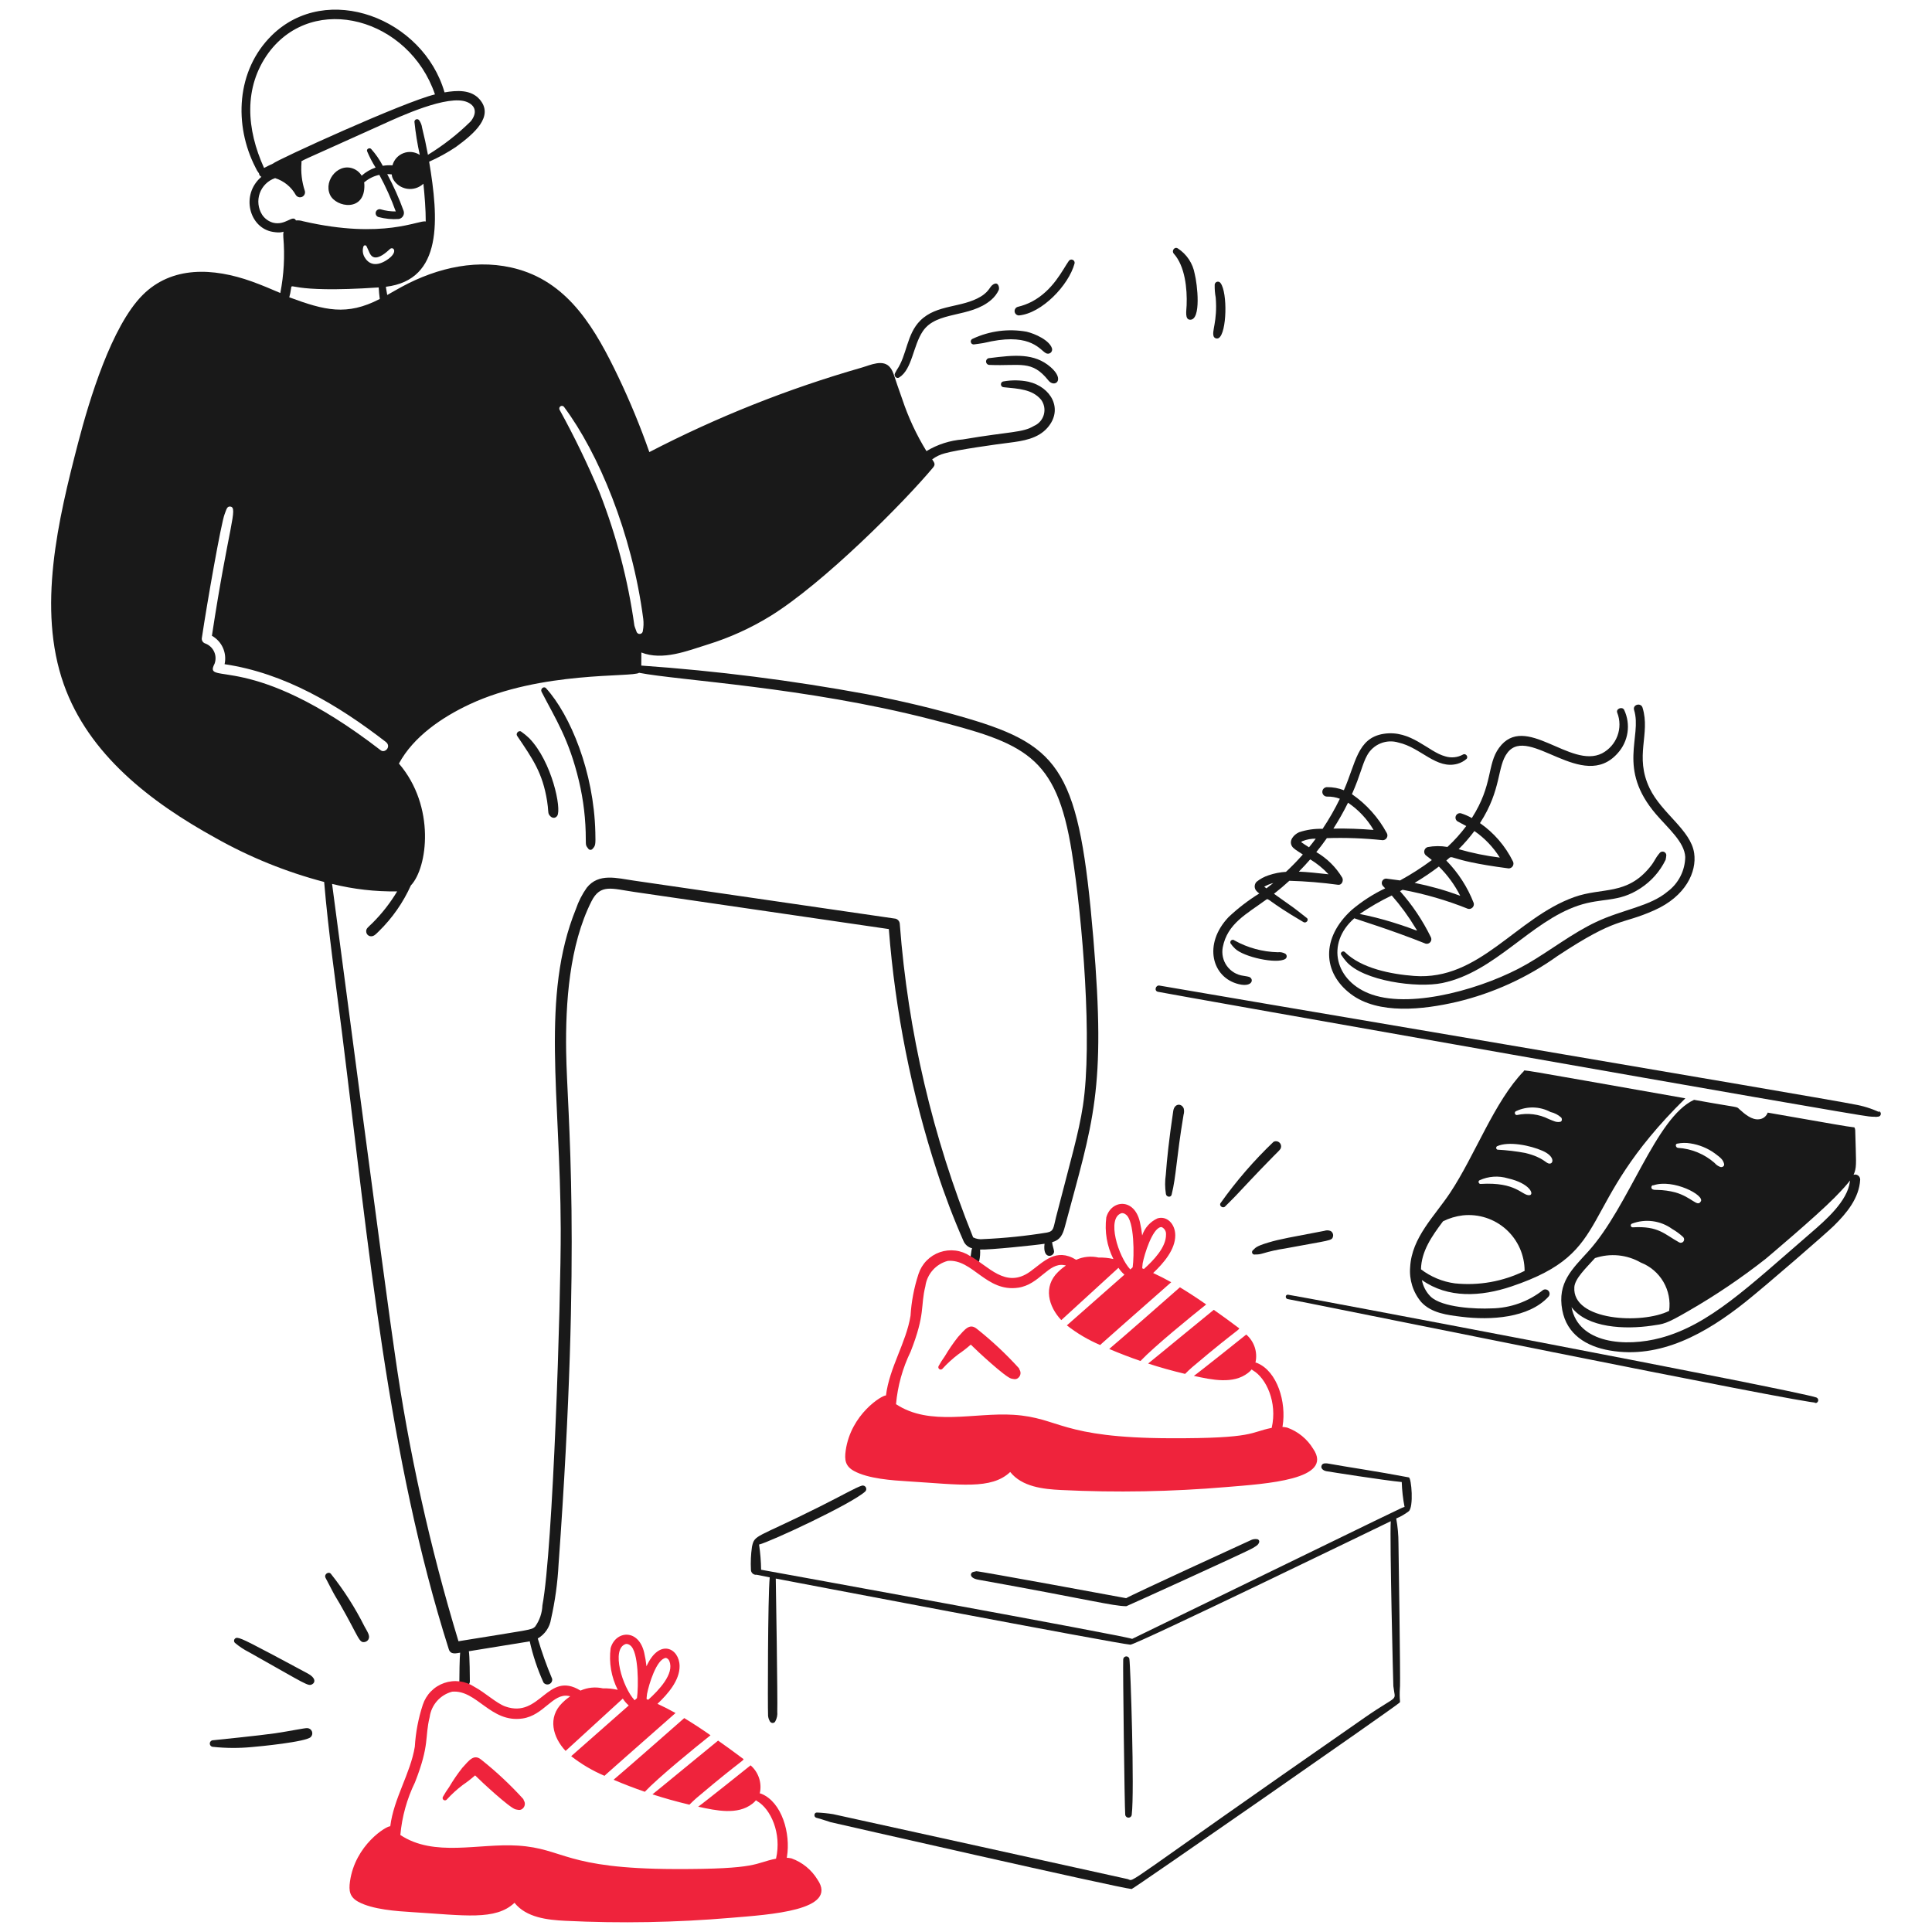 <svg width="152" height="152" viewBox="0 0 152 152" fill="none" xmlns="http://www.w3.org/2000/svg">
<path d="M72.6 26.063C73.699 24.433 76.32 25.043 77.993 23.584C78.244 23.368 78.446 23.101 78.584 22.8C78.642 22.585 78.52 22.244 78.291 22.312C77.835 22.448 77.96 22.844 77.164 23.331C75.667 24.236 73.706 23.929 72.407 25.217C71.321 26.294 71.362 27.934 70.558 29.101C70.505 29.187 70.456 29.276 70.412 29.367C70.302 29.572 70.53 29.833 70.744 29.698C71.77 29.054 71.829 27.208 72.6 26.063ZM84.082 20.538C83.603 21.218 82.858 22.846 81.179 23.733C80.827 23.914 80.456 24.051 80.071 24.142C79.992 24.165 79.924 24.216 79.879 24.285C79.834 24.354 79.815 24.437 79.826 24.519C79.837 24.601 79.877 24.676 79.939 24.73C80.001 24.785 80.08 24.816 80.162 24.817C81.964 24.655 84.08 22.441 84.541 20.73C84.555 20.672 84.547 20.611 84.52 20.557C84.493 20.504 84.448 20.462 84.393 20.439C84.338 20.416 84.276 20.413 84.219 20.431C84.162 20.45 84.114 20.487 84.082 20.538ZM82.29 27.787C82.346 27.818 82.41 27.832 82.474 27.827C82.537 27.822 82.598 27.799 82.649 27.76C82.7 27.721 82.738 27.668 82.759 27.607C82.78 27.547 82.783 27.481 82.768 27.419C82.573 26.77 81.443 26.257 80.767 26.097C79.336 25.84 77.861 26.032 76.543 26.645C76.514 26.653 76.487 26.667 76.463 26.685C76.439 26.704 76.419 26.727 76.404 26.754C76.389 26.78 76.379 26.809 76.375 26.839C76.372 26.87 76.374 26.9 76.382 26.93C76.39 26.959 76.404 26.986 76.422 27.01C76.441 27.034 76.464 27.054 76.491 27.069C76.517 27.084 76.546 27.094 76.576 27.098C76.607 27.101 76.637 27.099 76.666 27.091C76.894 27.057 77.123 27.033 77.342 26.994C77.562 26.956 77.784 26.895 78.006 26.852C81.159 26.242 81.835 27.556 82.29 27.787ZM82.661 28.885C81.369 27.757 79.793 27.928 77.861 28.172C77.825 28.171 77.788 28.176 77.754 28.189C77.72 28.201 77.688 28.221 77.662 28.246C77.635 28.271 77.614 28.301 77.6 28.335C77.585 28.368 77.578 28.405 77.578 28.441C77.578 28.478 77.585 28.514 77.6 28.547C77.614 28.581 77.635 28.611 77.662 28.636C77.688 28.662 77.72 28.681 77.754 28.694C77.788 28.706 77.825 28.712 77.861 28.71C80.282 28.813 81.176 28.29 82.486 29.935C82.96 30.53 83.836 29.912 82.661 28.885ZM93.993 21.544C93.92 21.138 93.765 20.75 93.536 20.406C93.307 20.061 93.01 19.768 92.663 19.543C92.403 19.38 92.153 19.739 92.346 19.954C93.235 20.942 93.41 22.722 93.358 24.015C93.339 24.48 93.206 25.145 93.635 25.155C94.525 25.17 94.199 22.352 93.993 21.544ZM96.031 22.276C96.002 22.231 95.96 22.196 95.91 22.176C95.859 22.157 95.804 22.154 95.752 22.168C95.7 22.182 95.654 22.213 95.621 22.255C95.587 22.297 95.568 22.349 95.566 22.402C95.558 22.742 95.585 23.082 95.647 23.416C95.799 25.316 95.302 26.058 95.496 26.491C95.534 26.556 95.597 26.603 95.671 26.622C95.744 26.642 95.822 26.631 95.888 26.593C96.52 26.19 96.589 23.028 96.031 22.276ZM43.042 63.013C43.16 63.741 43.093 63.925 43.201 64.096C43.402 64.417 43.705 64.4 43.843 64.18C44.193 63.629 43.423 59.928 41.643 58.084C41.446 57.895 41.234 57.721 41.01 57.564C40.82 57.419 40.554 57.701 40.684 57.891C41.931 59.74 42.682 60.795 43.042 63.013ZM45.549 61.445C45.908 62.954 46.089 64.499 46.087 66.049C46.097 66.489 46.066 66.512 46.308 66.803C46.347 66.842 46.4 66.864 46.455 66.864C46.51 66.864 46.563 66.842 46.602 66.803C46.857 66.533 46.861 66.478 46.838 65.485C46.726 60.716 44.862 56.247 42.962 54.148C42.782 53.949 42.492 54.202 42.606 54.424C43.7 56.551 44.764 58.14 45.549 61.445ZM91.1 78.029C91.871 78.196 146.243 87.814 147.067 87.84C147.432 87.851 146.951 87.805 147.098 87.84C147.221 87.857 147.346 87.863 147.47 87.859C147.588 87.88 147.709 87.869 147.821 87.826L147.647 87.849C148.018 87.918 148.078 87.481 147.815 87.428C147.776 87.421 147.711 87.376 147.901 87.522C147.25 87.213 146.559 86.998 145.849 86.882C144.557 86.578 91.878 77.675 91.234 77.542C90.916 77.474 90.78 77.961 91.1 78.029ZM101.325 102.208C101.728 102.245 142.546 110.563 142.919 110.351L142.741 110.376C142.798 110.397 142.861 110.394 142.916 110.369C142.971 110.344 143.014 110.298 143.035 110.241C143.057 110.184 143.054 110.121 143.029 110.065C143.004 110.01 142.957 109.967 142.901 109.946C140.958 109.309 101.677 101.877 101.329 101.859C101.097 101.848 101.107 102.188 101.325 102.208ZM92.179 93.985C92.544 92.524 92.541 91.153 93.116 87.709C93.166 87.546 93.17 87.373 93.129 87.207C92.963 86.784 92.396 86.793 92.304 87.411C91.968 89.664 91.81 91.189 91.72 92.418C91.646 92.917 91.648 93.424 91.726 93.922C91.747 94.169 92.112 94.253 92.179 93.985ZM96.38 94.924C96.662 94.634 96.96 94.359 97.235 94.064C100.565 90.502 100.546 90.667 100.74 90.386C100.783 90.309 100.799 90.221 100.787 90.134C100.775 90.047 100.734 89.966 100.672 89.904C100.61 89.843 100.53 89.802 100.443 89.79C100.356 89.778 100.268 89.794 100.191 89.837C98.653 91.305 97.259 92.918 96.028 94.653C95.883 94.859 96.205 95.099 96.38 94.924ZM98.747 98.697C98.951 98.704 99.154 98.675 99.348 98.614C99.916 98.444 100.496 98.315 101.083 98.228C104.688 97.552 104.785 97.633 104.872 97.285C104.893 97.202 104.886 97.116 104.853 97.037C104.82 96.959 104.763 96.894 104.69 96.851C104.532 96.784 104.356 96.779 104.194 96.836C101.579 97.338 100.724 97.475 99.787 97.756C98.698 98.083 98.779 98.2 98.559 98.374C98.529 98.404 98.509 98.444 98.504 98.486C98.498 98.528 98.507 98.572 98.528 98.608C98.55 98.645 98.583 98.674 98.622 98.69C98.662 98.706 98.706 98.709 98.747 98.697ZM133.288 67.122C133.021 65.292 130.729 63.991 129.782 62.013C128.566 59.471 129.869 57.757 129.227 55.675C129.097 55.252 128.431 55.432 128.562 55.858C129.214 57.974 127.191 60.453 130.293 64.066C131.246 65.175 132.524 66.245 132.586 67.42C132.578 67.948 132.45 68.468 132.211 68.938C131.972 69.409 131.628 69.819 131.206 70.136C129.805 71.323 127.688 71.54 125.574 72.537C123.674 73.433 121.975 74.785 120.132 75.849C116.883 77.724 111.205 79.369 107.947 78.25C105.013 77.243 104.287 74.222 106.55 72.246C106.746 72.335 109.382 73.128 112.162 74.242C112.23 74.26 112.302 74.257 112.369 74.234C112.436 74.212 112.494 74.169 112.537 74.113C112.581 74.057 112.606 73.99 112.611 73.919C112.616 73.849 112.6 73.778 112.565 73.717C111.926 72.411 111.113 71.198 110.148 70.111L110.347 70.004C112.105 70.331 113.827 70.832 115.487 71.499C115.55 71.516 115.617 71.516 115.68 71.499C115.743 71.482 115.801 71.449 115.847 71.403C115.894 71.356 115.927 71.299 115.944 71.236C115.961 71.172 115.96 71.106 115.943 71.043C115.459 69.795 114.726 68.659 113.789 67.704C114.513 67.096 113.359 67.628 118.695 68.323C118.761 68.322 118.826 68.304 118.884 68.271C118.941 68.237 118.989 68.189 119.022 68.132C119.055 68.074 119.072 68.008 119.072 67.942C119.072 67.875 119.055 67.81 119.021 67.752C118.426 66.553 117.537 65.523 116.437 64.758C118.168 62.093 117.762 60.296 118.607 59.21C120.306 57.02 124.524 62.37 127.271 59.259C127.684 58.804 127.952 58.237 128.043 57.63C128.133 57.023 128.041 56.403 127.779 55.848C127.627 55.557 127.108 55.764 127.238 56.076C127.465 56.662 127.469 57.311 127.249 57.899C127.029 58.488 126.6 58.975 126.044 59.268C123.552 60.533 119.987 56.025 117.935 58.839C116.978 60.151 117.479 61.727 115.797 64.359C115.526 64.206 115.24 64.081 114.943 63.987C114.862 63.967 114.777 63.977 114.703 64.014C114.629 64.052 114.571 64.115 114.538 64.191C114.506 64.267 114.502 64.353 114.527 64.432C114.552 64.511 114.604 64.579 114.674 64.624C114.902 64.746 115.13 64.863 115.358 64.988C114.915 65.58 114.42 66.13 113.878 66.634C113.361 66.544 112.831 66.548 112.315 66.645C112.246 66.667 112.184 66.708 112.138 66.763C112.091 66.819 112.061 66.887 112.052 66.959C112.042 67.03 112.053 67.104 112.084 67.169C112.115 67.235 112.164 67.29 112.225 67.329C112.529 67.557 112.572 67.601 112.649 67.666C111.855 68.257 111.019 68.793 110.15 69.268C109.784 69.216 109.416 69.171 109.051 69.122C108.983 69.123 108.918 69.144 108.862 69.182C108.806 69.22 108.762 69.273 108.737 69.336C108.711 69.398 108.704 69.467 108.716 69.533C108.729 69.6 108.761 69.661 108.808 69.71C108.866 69.769 108.923 69.83 108.98 69.89C108.03 70.342 107.143 70.915 106.34 71.594C103.908 73.812 104.067 76.54 106.277 78.206C108.439 79.84 111.962 79.44 114.622 78.821C117.463 78.143 120.145 76.921 122.521 75.223C127.317 72.055 127.461 72.821 130.171 71.608C132.62 70.512 133.504 68.598 133.288 67.122ZM114.883 70.475C113.715 70.044 112.515 69.705 111.294 69.46C111.955 69.069 112.593 68.639 113.204 68.174C113.884 68.845 114.452 69.622 114.883 70.475ZM115.999 65.383C116.8 65.935 117.48 66.646 117.997 67.471C116.902 67.335 115.82 67.113 114.76 66.809C115.207 66.364 115.621 65.886 115.999 65.381V65.383ZM109.496 70.452C110.197 71.249 110.824 72.108 111.37 73.018C111.586 73.379 111.707 73.227 109.56 72.562C108.711 72.299 107.848 72.081 106.976 71.907C107.777 71.357 108.62 70.871 109.496 70.452Z" fill="#191919"/>
<path d="M129.817 68.206C127.976 70.472 126.057 69.794 123.863 70.575C119.26 72.215 116.407 77.171 111.258 76.782C109.445 76.644 107.1 76.191 105.808 74.903C105.664 74.76 105.407 74.946 105.523 75.123C105.642 75.307 105.774 75.482 105.917 75.647C107.241 77.173 111.475 77.758 113.483 77.338C117.631 76.471 120.386 72.525 124.158 71.25C126.069 70.605 127.308 71.034 129.047 69.896C129.907 69.341 130.598 68.561 131.044 67.64C131.069 67.523 131.087 67.405 131.097 67.286C131.096 67.229 131.078 67.173 131.046 67.126C131.013 67.079 130.968 67.042 130.915 67.02C130.863 66.998 130.805 66.992 130.748 67.003C130.692 67.014 130.64 67.04 130.599 67.08C130.161 67.594 130.24 67.684 129.817 68.206ZM101.113 75.029C100.935 74.931 100.731 74.891 100.529 74.917C99.337 74.889 98.17 74.572 97.128 73.993C97.094 73.96 97.049 73.941 97.002 73.939C96.955 73.936 96.908 73.951 96.871 73.979C96.833 74.008 96.808 74.049 96.798 74.096C96.788 74.142 96.796 74.19 96.819 74.231C96.92 74.374 97.035 74.507 97.162 74.628C97.846 75.299 100.448 75.862 101.114 75.448C101.15 75.426 101.18 75.395 101.2 75.358C101.22 75.321 101.231 75.28 101.231 75.238C101.231 75.196 101.22 75.155 101.199 75.118C101.178 75.082 101.149 75.051 101.113 75.029Z" fill="#191919"/>
<path d="M102.814 72.223C101.342 71.075 102.374 71.851 100.23 70.318C100.647 69.993 101.05 69.653 101.439 69.295C102.724 69.332 104.006 69.437 105.28 69.611C105.578 69.645 105.718 69.275 105.601 69.052C105.103 68.219 104.4 67.526 103.56 67.039C103.849 66.684 104.126 66.318 104.391 65.941C105.858 65.894 107.327 65.947 108.786 66.103C108.851 66.102 108.915 66.084 108.971 66.051C109.027 66.018 109.074 65.971 109.106 65.915C109.139 65.859 109.156 65.795 109.156 65.73C109.156 65.665 109.139 65.6 109.107 65.544C108.447 64.321 107.507 63.271 106.364 62.481C107.07 60.885 107.173 60.11 107.564 59.417C107.798 58.994 108.171 58.664 108.62 58.483C109.068 58.302 109.566 58.28 110.028 58.422C111.785 58.81 113.01 60.569 114.683 60.087C114.935 60.014 115.168 59.888 115.367 59.717C115.561 59.552 115.309 59.231 115.097 59.366C114.885 59.482 114.653 59.554 114.413 59.577C114.173 59.601 113.931 59.576 113.701 59.504C112.366 59.153 111.006 57.392 108.849 57.735C106.774 58.066 106.664 60.064 105.729 62.171C105.312 62.008 104.868 61.925 104.421 61.929C104.371 61.927 104.321 61.935 104.274 61.953C104.227 61.97 104.184 61.997 104.147 62.032C104.111 62.067 104.082 62.108 104.062 62.155C104.043 62.201 104.033 62.251 104.033 62.301C104.033 62.351 104.043 62.401 104.062 62.447C104.082 62.493 104.111 62.535 104.147 62.569C104.184 62.604 104.227 62.631 104.274 62.649C104.321 62.666 104.371 62.674 104.421 62.672C104.76 62.664 105.097 62.722 105.414 62.843C105.016 63.661 104.562 64.452 104.056 65.209C103.426 65.187 102.797 65.278 102.199 65.478C101.806 65.659 101.374 66.118 101.645 66.574C101.753 66.755 101.924 66.852 102.5 67.228C102.081 67.704 101.639 68.16 101.174 68.592C100.708 68.62 100.248 68.711 99.806 68.863C99.461 68.975 99.139 69.149 98.857 69.377C98.778 69.461 98.728 69.569 98.716 69.684C98.703 69.8 98.729 69.916 98.789 70.015C98.866 70.126 98.965 70.22 99.079 70.291C98.214 70.826 97.405 71.448 96.664 72.145C94.63 74.281 95.351 76.92 97.458 77.428C98.643 77.715 98.681 76.896 98.179 76.835C98.21 76.835 97.889 76.78 97.823 76.77C97.565 76.737 97.317 76.651 97.094 76.518C96.871 76.385 96.678 76.207 96.526 75.997C96.374 75.786 96.267 75.547 96.212 75.293C96.156 75.04 96.153 74.777 96.202 74.523C96.563 72.661 98.07 71.913 99.609 70.785C99.827 70.625 99.675 70.861 102.557 72.55C102.76 72.664 103.006 72.372 102.814 72.223ZM96.325 75.635C96.331 75.65 96.338 75.671 96.325 75.635V75.635ZM104.522 68.784C103.73 68.696 102.805 68.598 102.187 68.575C102.494 68.264 102.792 67.942 103.081 67.611C103.614 67.933 104.099 68.328 104.522 68.784ZM106.054 63.153C106.876 63.708 107.563 64.44 108.065 65.295C107.014 65.207 105.959 65.172 104.904 65.189C105.326 64.534 105.71 63.855 106.054 63.156V63.153ZM102.482 66.172C102.811 66.041 103.163 65.976 103.517 65.983C103.347 66.213 103.17 66.439 102.985 66.662C102.296 66.208 102.304 66.266 102.479 66.172H102.482ZM100.176 69.471C99.999 69.615 99.82 69.755 99.639 69.89L99.463 69.763C99.685 69.635 99.924 69.536 100.173 69.471H100.176ZM88.526 142.746C88.526 142.814 88.553 142.879 88.602 142.928C88.65 142.976 88.716 143.003 88.784 143.003C88.852 143.003 88.918 142.976 88.966 142.928C89.014 142.879 89.042 142.814 89.042 142.746C89.26 140.944 88.951 131.177 88.852 130.494C88.836 130.437 88.799 130.388 88.75 130.356C88.7 130.323 88.641 130.31 88.582 130.318C88.524 130.326 88.47 130.354 88.43 130.399C88.391 130.443 88.369 130.5 88.368 130.559C88.334 131.042 88.475 142.248 88.526 142.746Z" fill="#191919"/>
<path d="M110.839 116.234C108.261 115.741 105.975 115.417 104.563 115.157C104.361 115.12 104.09 115.085 103.993 115.265C103.868 115.502 104.084 115.696 104.354 115.746C104.528 115.778 108.833 116.461 110.282 116.599C110.303 117.258 110.377 117.913 110.504 118.56C110.103 118.694 112.152 117.716 89.072 128.939C88.514 128.695 59.957 123.513 59.88 123.499C59.872 122.836 59.818 122.173 59.719 121.517C60.593 121.308 67.031 118.312 68.079 117.337C68.12 117.294 68.146 117.239 68.152 117.18C68.159 117.121 68.147 117.061 68.117 117.01C68.087 116.959 68.041 116.919 67.987 116.895C67.932 116.872 67.872 116.867 67.814 116.881C67.316 117.033 66.42 117.57 64.427 118.567C59.454 121.054 59.368 120.704 59.16 121.701C59.075 122.297 59.048 122.899 59.079 123.5C59.079 123.557 59.091 123.614 59.115 123.665C59.139 123.717 59.174 123.763 59.217 123.801C59.26 123.838 59.311 123.866 59.366 123.882C59.42 123.898 59.478 123.902 59.535 123.894C59.763 123.941 60.442 124.075 60.557 124.097C60.405 125.658 60.399 134.481 60.426 134.85C60.417 135.018 60.451 135.185 60.525 135.336C60.632 135.64 60.936 135.593 61.004 135.412C61.126 135.184 61.178 134.924 61.152 134.666C61.191 133.945 61.041 124.269 61.034 124.193C61.11 124.208 88.117 129.361 88.932 129.395C89.362 129.413 109.339 119.72 109.417 119.681C109.331 121.153 109.608 132.539 109.622 132.655C109.774 133.979 110.14 133.204 107.369 135.13C87.547 148.903 89.357 148.006 88.719 147.837C88.643 147.817 65.624 142.739 65.548 142.73C65.128 142.662 64.704 142.619 64.278 142.602C64.041 142.581 64 142.951 64.223 143.012C64.816 143.17 65.211 143.325 65.339 143.357C65.415 143.377 88.173 148.569 89.032 148.619C89.15 148.625 109.67 134.359 110.053 133.999C110.255 133.864 110.053 133.966 110.146 132.647C110.182 132.144 110.034 121.836 110.024 121.405C110.024 120.755 109.965 120.107 109.847 119.467C110.195 119.323 110.523 119.134 110.824 118.906C111.236 118.604 111.049 116.274 110.839 116.234Z" fill="#191919"/>
<path d="M76.955 124.28C85.913 125.891 87.503 126.351 88.614 126.369C88.646 126.369 98.155 122.056 98.57 121.792C98.857 121.611 98.987 121.558 99.067 121.331C99.079 121.283 99.072 121.231 99.048 121.188C99.023 121.145 98.982 121.112 98.934 121.098C98.74 121.062 98.54 121.095 98.368 121.191C98.292 121.22 88.901 125.529 88.601 125.737C88.525 125.717 76.988 123.594 76.812 123.616C76.726 123.631 76.641 123.651 76.556 123.676C76.337 123.728 76.219 124.147 76.955 124.28Z" fill="#191919"/>
<path d="M41.171 141.54C40.151 140.417 39.041 139.379 37.853 138.435C37.275 137.97 36.913 138.494 36.374 139.08C35.995 139.56 35.649 140.066 35.339 140.593C35.161 140.839 34.998 141.095 34.85 141.36C34.825 141.399 34.816 141.446 34.824 141.491C34.832 141.536 34.857 141.577 34.893 141.605C34.929 141.634 34.975 141.648 35.021 141.644C35.067 141.641 35.11 141.621 35.142 141.588C35.525 141.167 35.946 140.782 36.4 140.438C36.742 140.206 37.069 139.952 37.379 139.678C37.888 140.19 40.07 142.211 40.552 142.349C40.687 142.367 40.941 142.489 41.151 142.261C41.226 142.184 41.274 142.085 41.288 141.979C41.302 141.873 41.28 141.765 41.227 141.672C41.241 141.74 41.252 141.734 41.171 141.54ZM51.332 141.17C52.231 141.463 53.217 141.741 54.241 141.984C54.426 141.803 54.608 141.618 54.805 141.452C58.724 138.133 58.645 138.514 58.404 138.328C57.776 137.855 57.14 137.393 56.496 136.942C56.023 137.316 51.763 140.836 51.332 141.17ZM80.168 107.647C79.148 106.524 78.039 105.486 76.85 104.543C76.272 104.077 75.91 104.6 75.372 105.187C74.993 105.667 74.647 106.172 74.336 106.699C74.158 106.946 73.995 107.203 73.847 107.469C73.824 107.508 73.817 107.553 73.825 107.598C73.834 107.642 73.858 107.682 73.894 107.71C73.929 107.737 73.974 107.751 74.019 107.749C74.064 107.747 74.106 107.728 74.139 107.697C74.522 107.275 74.943 106.891 75.397 106.547C75.74 106.314 76.066 106.061 76.376 105.787C76.885 106.299 79.067 108.32 79.549 108.457C79.684 108.476 79.938 108.597 80.148 108.368C80.223 108.292 80.271 108.193 80.285 108.087C80.299 107.98 80.277 107.872 80.224 107.779C80.239 107.844 80.249 107.844 80.168 107.647ZM87.267 106.129C88.078 106.474 88.898 106.789 89.728 107.075C90.841 105.908 93.637 103.634 94.896 102.628C94.222 102.155 93.533 101.705 92.829 101.278C91.675 102.296 88.368 105.198 87.267 106.129ZM90.328 107.276C91.227 107.57 92.213 107.849 93.238 108.091C93.422 107.909 93.605 107.725 93.802 107.559C97.72 104.24 97.641 104.622 97.4 104.436C96.773 103.962 96.137 103.5 95.493 103.05C95.017 103.425 90.771 106.932 90.328 107.276Z" fill="#EF233C"/>
<path d="M25.617 124.145C25.8 124.487 25.979 124.83 26.154 125.174C26.329 125.519 26.542 125.845 26.734 126.179C28.274 128.863 28.237 129.309 28.737 129.174C28.84 129.145 28.927 129.078 28.982 128.986C29.147 128.703 28.91 128.394 28.67 127.948C27.936 126.486 27.053 125.103 26.034 123.823C25.863 123.602 25.46 123.853 25.617 124.145ZM18.478 129.248C18.819 129.537 19.193 129.785 19.592 129.986C24.228 132.591 24.242 132.7 24.584 132.494C24.812 132.359 24.84 131.998 24.215 131.663C19.549 129.155 19.047 128.916 18.704 128.862C18.655 128.849 18.603 128.853 18.556 128.873C18.51 128.892 18.471 128.926 18.445 128.97C18.42 129.013 18.409 129.064 18.415 129.114C18.421 129.164 18.443 129.211 18.478 129.248ZM16.766 137.434C17.777 137.541 18.795 137.546 19.806 137.45C20.359 137.408 24.111 137.044 24.454 136.656C24.509 136.6 24.547 136.529 24.563 136.451C24.579 136.374 24.572 136.293 24.543 136.22C24.514 136.146 24.464 136.082 24.4 136.036C24.335 135.99 24.259 135.964 24.18 135.96C24.015 135.938 22.768 136.202 21.633 136.368C20.481 136.537 16.845 136.906 16.769 136.913C16.7 136.912 16.633 136.939 16.584 136.988C16.535 137.037 16.507 137.103 16.507 137.172C16.506 137.241 16.534 137.308 16.582 137.357C16.631 137.406 16.697 137.434 16.766 137.434ZM86.018 73.811C84.915 60.754 83.532 58.706 76.083 56.509C73.489 55.745 70.853 55.127 68.197 54.617C62.329 53.533 56.405 52.781 50.453 52.364C50.453 52.021 50.453 51.68 50.459 51.336C52.144 51.99 54.046 51.217 55.677 50.707C57.398 50.173 59.046 49.427 60.582 48.485C64.808 45.884 71.15 39.49 73.414 36.776C73.59 36.554 73.55 36.444 73.338 36.142C73.633 35.92 73.968 35.758 74.326 35.666C75.314 35.383 78.382 34.956 79.406 34.83C80.481 34.695 81.653 34.517 82.408 33.654C83.681 32.201 82.698 30.447 80.918 30.032C80.279 29.901 79.621 29.891 78.978 30.003C78.917 30.003 78.858 30.028 78.815 30.071C78.771 30.114 78.747 30.173 78.747 30.235C78.747 30.296 78.771 30.355 78.815 30.398C78.858 30.442 78.917 30.466 78.978 30.466C80.147 30.582 81.22 30.627 81.907 31.447C82.029 31.612 82.112 31.803 82.15 32.005C82.188 32.206 82.179 32.414 82.126 32.612C82.073 32.81 81.975 32.994 81.841 33.149C81.706 33.304 81.539 33.427 81.35 33.508C80.449 34.056 79.506 33.932 75.754 34.572C74.74 34.65 73.758 34.965 72.889 35.492C72.099 34.206 71.46 32.834 70.984 31.402C70.308 29.537 70.327 29.316 70.059 28.948C69.517 28.206 68.477 28.727 67.774 28.927C62.005 30.581 56.415 32.806 51.087 35.568C50.382 33.557 49.569 31.585 48.651 29.662C46.863 25.927 44.81 22.357 40.806 21.197C37.703 20.297 34.444 21.025 31.592 22.573C31.212 22.779 30.842 22.997 30.465 23.209C30.349 22.57 30.394 22.77 30.36 22.561C34.879 22.022 34.512 17.191 33.763 12.721C34.495 12.398 35.197 12.012 35.862 11.568C37.289 10.527 38.916 9.148 37.719 7.8C37.041 7.04 35.947 7.101 34.974 7.268C33.293 1.439 25.71 -1.472 21.382 2.784C18.584 5.539 18.381 9.838 20.104 13.185C20.175 13.348 20.267 13.501 20.376 13.641C20.381 13.699 20.401 13.755 20.434 13.802C20.468 13.85 20.513 13.887 20.566 13.912C18.915 15.31 19.6 17.94 21.472 18.244C22.623 18.434 22.225 17.879 22.292 18.676C22.417 20.139 22.336 21.612 22.053 23.052C21.325 22.738 20.571 22.419 19.821 22.149C16.756 21.051 13.513 20.917 11.219 23.213C8.77 25.668 7.019 31.483 6.148 34.832C4.57 40.901 2.912 47.88 5.016 53.832C6.967 59.349 11.829 63.097 16.941 65.916C19.634 67.435 22.512 68.603 25.503 69.388C25.839 73.367 26.415 77.331 26.912 81.293C29.027 98.197 30.509 114.651 35.31 129.758C35.451 130.199 35.886 130.077 36.202 130.024C36.159 130.342 36.136 131.972 36.14 132.292C36.145 132.399 36.19 132.5 36.267 132.573C36.344 132.647 36.447 132.688 36.553 132.688C36.66 132.688 36.762 132.647 36.839 132.573C36.916 132.5 36.962 132.399 36.966 132.292C36.966 132.064 36.954 130.24 36.887 129.911C42.147 129.047 41.388 129.195 41.675 129.128C41.924 130.241 42.286 131.326 42.755 132.366C42.805 132.437 42.877 132.489 42.961 132.512C43.044 132.536 43.133 132.531 43.213 132.497C43.293 132.463 43.359 132.403 43.4 132.327C43.441 132.251 43.455 132.163 43.439 132.077C43.002 131.043 42.624 129.984 42.308 128.907C42.585 128.747 42.822 128.528 43.002 128.265C43.182 128.002 43.301 127.702 43.35 127.387C43.672 125.964 43.871 124.517 43.946 123.061C45.789 97.574 44.618 87.763 44.542 82.741C44.484 78.908 44.792 74.372 46.531 70.916C47.235 69.516 48.131 69.916 49.883 70.17L69.929 73.095C70.433 79.584 71.707 85.99 73.724 92.178C74.323 94.028 75.016 95.847 75.799 97.627C75.859 97.771 75.952 97.899 76.071 98C76.19 98.102 76.331 98.173 76.483 98.21C76.428 98.358 76.455 98.234 76.358 98.89C76.261 99.546 76.9 99.602 77.042 99.198C77.106 98.906 77.128 98.607 77.108 98.309C77.811 98.346 81.592 97.952 82.18 97.853C82.008 99.154 82.957 98.878 82.927 98.446C82.915 98.279 82.794 97.994 82.775 97.731C83.421 97.549 83.611 97.14 83.782 96.498C85.996 88.212 87.034 85.822 86.018 73.811ZM44.389 32.034C47.063 35.623 49.725 41.929 50.608 48.693C50.645 49.005 50.635 49.321 50.577 49.63C50.575 49.691 50.552 49.748 50.512 49.793C50.472 49.838 50.417 49.867 50.357 49.875C50.297 49.883 50.236 49.87 50.186 49.837C50.135 49.805 50.097 49.756 50.079 49.698C50.029 49.534 49.953 49.382 49.91 49.216C49.409 45.633 48.491 42.121 47.174 38.751C46.242 36.527 45.192 34.355 44.028 32.244C44.015 32.22 44.006 32.194 44.002 32.167C43.998 32.14 44 32.112 44.007 32.086C44.014 32.059 44.026 32.034 44.043 32.013C44.059 31.991 44.08 31.973 44.104 31.959C44.127 31.945 44.153 31.936 44.181 31.932C44.208 31.929 44.235 31.93 44.262 31.937C44.288 31.944 44.313 31.956 44.335 31.973C44.356 31.99 44.375 32.01 44.389 32.034ZM30.418 20.466C29.63 20.975 29.054 20.81 28.729 20.306C28.637 20.175 28.577 20.025 28.553 19.867C28.529 19.708 28.543 19.547 28.592 19.395C28.599 19.37 28.613 19.348 28.633 19.331C28.652 19.315 28.676 19.304 28.701 19.301C28.726 19.298 28.752 19.302 28.775 19.313C28.798 19.324 28.817 19.341 28.831 19.363C28.881 19.483 28.945 19.596 28.995 19.716C29.097 19.963 29.223 20.266 29.567 20.256C30.023 20.241 30.569 19.686 30.674 19.595C30.954 19.349 31.381 19.849 30.418 20.466ZM29.879 23.521C27.276 24.872 25.537 24.417 22.758 23.39C22.817 23.18 22.86 22.965 22.89 22.749C22.999 22.108 22.471 23.108 29.794 22.614C29.813 22.962 29.841 23.223 29.879 23.521ZM21.128 4.153C24.683 -0.644 32.19 1.45 34.221 7.427C31.776 8.01 21.703 12.616 21.471 12.874C21.188 13.008 21.085 13.045 20.775 13.216C19.396 10.176 19.141 6.886 21.128 4.153ZM21.472 17.518C21.125 17.418 20.825 17.198 20.625 16.897C20.468 16.648 20.369 16.367 20.336 16.075C20.303 15.782 20.337 15.486 20.435 15.208C20.533 14.931 20.693 14.679 20.902 14.472C21.111 14.265 21.365 14.108 21.643 14.014C22.334 14.231 22.915 14.703 23.269 15.335C23.318 15.415 23.395 15.475 23.485 15.503C23.574 15.532 23.671 15.527 23.758 15.491C23.845 15.454 23.915 15.387 23.957 15.303C23.999 15.218 24.009 15.122 23.986 15.03C23.747 14.307 23.657 13.543 23.721 12.785C23.733 12.588 23.048 12.979 30.089 9.79C31.428 9.182 35.257 7.402 36.751 8.029C37.392 8.298 37.577 8.85 37.042 9.539C36.022 10.545 34.89 11.431 33.668 12.179C33.538 11.465 33.384 10.755 33.208 10.051C33.182 9.843 33.105 9.645 32.986 9.473C32.962 9.435 32.927 9.407 32.886 9.391C32.845 9.375 32.8 9.372 32.757 9.384C32.715 9.395 32.677 9.42 32.65 9.455C32.622 9.49 32.607 9.532 32.605 9.576C32.695 10.454 32.836 11.327 33.027 12.189C32.84 12.065 32.625 11.988 32.402 11.964C32.178 11.939 31.952 11.968 31.742 12.049C31.532 12.129 31.345 12.258 31.194 12.424C31.044 12.591 30.935 12.792 30.877 13.009C30.623 12.99 30.368 13.002 30.117 13.045C29.868 12.566 29.56 12.12 29.199 11.719C29.075 11.591 28.81 11.719 28.883 11.903C29.07 12.347 29.293 12.775 29.55 13.183C29.145 13.32 28.773 13.537 28.454 13.821C28.336 13.624 28.169 13.461 27.968 13.349C26.722 12.659 25.42 14.162 25.968 15.332C26.434 16.326 28.733 16.709 28.667 14.537C28.659 14.277 28.613 14.385 28.707 14.305C29.037 14.034 29.427 13.845 29.845 13.756C30.347 14.682 30.779 15.645 31.137 16.635C30.736 16.639 30.337 16.583 29.952 16.47C29.872 16.448 29.786 16.459 29.713 16.5C29.64 16.541 29.587 16.61 29.565 16.69C29.543 16.771 29.553 16.857 29.595 16.93C29.636 17.003 29.704 17.056 29.785 17.078C30.304 17.217 30.842 17.268 31.377 17.23C31.446 17.217 31.511 17.19 31.568 17.15C31.626 17.11 31.674 17.059 31.71 16.999C31.746 16.939 31.769 16.872 31.777 16.803C31.785 16.734 31.778 16.663 31.757 16.597C31.397 15.601 30.965 14.633 30.465 13.7C30.554 13.695 30.642 13.699 30.73 13.713C30.915 13.727 30.735 13.686 30.924 14.089C31.039 14.291 31.198 14.465 31.389 14.597C31.581 14.729 31.799 14.816 32.029 14.851C32.259 14.886 32.494 14.869 32.716 14.8C32.938 14.731 33.142 14.613 33.312 14.454C33.407 15.384 33.498 16.492 33.495 17.427C32.993 17.267 30.199 18.871 23.847 17.406C23.666 17.347 23.474 17.325 23.284 17.343C23.036 16.849 22.461 17.779 21.472 17.518ZM16.883 52.212C16.995 51.905 16.982 51.566 16.845 51.269C16.708 50.972 16.459 50.742 16.153 50.627C16.057 50.598 15.976 50.533 15.926 50.446C15.876 50.358 15.862 50.255 15.886 50.158C16.294 47.413 17.406 41.106 17.672 40.451C17.811 40.108 17.844 39.821 18.116 39.854C18.758 39.93 17.994 41.318 16.672 50.02C17.057 50.236 17.362 50.569 17.541 50.972C17.721 51.375 17.766 51.825 17.669 52.255C22.392 52.957 26.568 55.447 30.346 58.364C30.821 58.73 30.284 59.283 29.955 59.03C19.625 51.048 15.941 54.053 16.883 52.212ZM85.2 86.989C84.869 89.157 84.25 91.222 83.083 95.761C82.867 96.611 82.924 96.862 82.373 96.971C80.713 97.241 79.038 97.413 77.357 97.487C77.089 97.522 76.817 97.477 76.575 97.358C76.553 97.342 76.549 97.338 76.546 97.314C73.373 89.457 71.432 81.159 70.792 72.71C70.79 72.612 70.758 72.517 70.699 72.439C70.639 72.362 70.557 72.305 70.463 72.278L49.877 69.283C48.522 69.086 47.103 68.668 46.168 69.836C45.802 70.351 45.513 70.917 45.31 71.516C42.535 78.356 44.081 86.143 44.115 96.665C44.134 102.284 43.507 121.897 42.675 126.297C42.652 126.902 42.451 127.487 42.097 127.979C41.793 128.253 41.808 128.192 36.07 129.125C33.827 121.731 32.154 114.175 31.067 106.525C30.466 102.621 26.177 69.853 26.127 69.542C27.802 69.958 29.523 70.156 31.247 70.13C30.706 71.034 30.055 71.868 29.309 72.613C28.985 72.932 28.785 73.05 28.812 73.289C28.815 73.371 28.843 73.449 28.893 73.514C28.943 73.579 29.012 73.626 29.09 73.65C29.382 73.714 29.534 73.534 29.815 73.259C30.868 72.227 31.718 71.008 32.323 69.664C33.643 68.273 34.281 63.446 31.385 60.073C32.538 57.94 34.789 56.425 36.925 55.421C42.577 52.768 49.769 53.306 50.279 52.932C53.422 53.541 63.351 54.049 73.2 56.581C80.609 58.48 83.109 59.384 84.326 67.043C85.181 72.423 85.956 82.026 85.2 86.987V86.989ZM145.952 92.406C145.77 92.414 145.812 92.522 145.912 92.221C146.08 91.715 146.02 91.297 145.959 88.912C145.956 88.835 145.933 88.761 145.892 88.696C145.084 88.596 144.828 88.537 139.074 87.535C139.023 87.678 138.932 87.803 138.812 87.896C138.692 87.989 138.548 88.045 138.397 88.058C137.826 88.134 137.257 87.638 136.867 87.289C136.551 87.009 137.076 87.218 133.281 86.529C130.258 87.909 128.182 94.9 124.951 98.461C123.707 99.834 122.504 100.907 122.913 103.077C123.271 104.971 124.775 105.927 126.653 106.25C130.619 106.934 134.214 104.913 137.338 102.419C139.01 101.082 143.656 97.052 144.267 96.451C145.294 95.441 146.273 94.258 146.35 92.803C146.349 92.698 146.307 92.597 146.233 92.523C146.158 92.448 146.057 92.406 145.952 92.406ZM131.968 89.974C132.307 89.905 132.656 89.899 132.998 89.957C133.687 90.063 134.342 90.331 134.908 90.739C135.472 91.147 135.556 91.279 135.639 91.553C135.7 91.751 135.481 91.873 135.319 91.8C135.155 91.736 135.01 91.631 134.897 91.496C134.094 90.792 133.08 90.374 132.014 90.308C131.835 90.294 131.767 89.999 131.969 89.97L131.968 89.974ZM130.078 93.257C131.623 92.717 134.176 94.046 133.802 94.537V94.528C133.547 94.999 133.094 94.177 131.797 93.809C131.342 93.69 130.875 93.626 130.405 93.618C130.272 93.61 130.053 93.636 129.958 93.523C129.874 93.421 129.94 93.23 130.079 93.252L130.078 93.257ZM128.385 96.275C128.908 96.073 129.472 96.006 130.027 96.079C130.582 96.152 131.11 96.363 131.563 96.692C131.875 96.87 132.166 97.085 132.428 97.331C132.471 97.377 132.496 97.436 132.499 97.499C132.502 97.562 132.483 97.624 132.444 97.674C132.406 97.724 132.351 97.758 132.289 97.771C132.228 97.784 132.164 97.775 132.109 97.744C130.942 97.105 130.496 96.439 128.461 96.56C128.425 96.563 128.39 96.552 128.361 96.531C128.333 96.511 128.312 96.481 128.304 96.446C128.295 96.412 128.298 96.375 128.314 96.343C128.329 96.311 128.355 96.286 128.387 96.271L128.385 96.275ZM123.859 101.272C123.908 100.588 124.754 99.791 125.484 98.981C126.077 98.781 126.704 98.709 127.327 98.769C127.949 98.83 128.551 99.023 129.093 99.334C129.838 99.624 130.462 100.158 130.866 100.847C131.27 101.537 131.429 102.343 131.318 103.134C129.174 104.207 123.673 103.916 123.861 101.268L123.859 101.272ZM130.905 103.336C130.896 103.338 130.888 103.341 130.88 103.345C130.83 103.365 130.88 103.344 130.906 103.332L130.905 103.336ZM145.54 92.985C145.54 93.003 145.54 93.025 145.54 92.985V92.985ZM145.54 92.963C145.348 94.5 143.649 95.983 142.463 97.006C137.487 101.302 134.483 104.226 130.656 105.258C127.89 106.001 124.18 105.714 123.641 102.842C124.879 104.492 127.869 104.604 129.959 104.296C130.893 104.159 131.029 104.197 132.875 103.121C134.986 101.905 137.007 100.539 138.922 99.033C139.004 98.965 142.864 95.715 144.332 94.226C145.699 92.841 145.556 92.756 145.54 92.963Z" fill="#191919"/>
<path d="M119.885 84.273C117.575 86.646 116.056 90.873 114.099 93.827C112.883 95.669 111.072 97.346 110.944 99.685C110.858 100.682 111.171 101.672 111.814 102.438C112.622 103.315 113.872 103.46 114.991 103.598C117.271 103.881 120.272 103.704 121.82 102.022C121.877 101.963 121.91 101.886 121.914 101.804C121.918 101.722 121.893 101.642 121.843 101.577C121.794 101.512 121.722 101.468 121.642 101.451C121.562 101.434 121.479 101.447 121.407 101.486C120.246 102.409 118.812 102.92 117.329 102.938C116.158 102.996 113.448 102.884 112.545 101.999C112.195 101.646 111.958 101.196 111.867 100.707C113.924 102.162 116.509 102.02 118.916 101.21C127.191 98.425 123.78 95.085 132.596 86.41C118.832 83.985 119.987 84.167 119.885 84.273ZM119.949 99.988C118.249 100.824 116.348 101.164 114.464 100.969C113.493 100.839 112.574 100.458 111.796 99.864C111.823 98.451 112.637 97.271 113.53 96.085C114.018 95.841 114.545 95.684 115.087 95.619C115.7 95.554 116.32 95.618 116.906 95.808C117.493 95.997 118.033 96.308 118.491 96.72C118.95 97.132 119.316 97.636 119.568 98.199C119.819 98.762 119.948 99.371 119.949 99.988ZM117.268 95.904C117.284 95.911 117.306 95.919 117.268 95.904V95.904ZM120.326 94.032C119.739 94.075 119.309 92.968 116.481 93.146C116.333 93.155 116.261 92.918 116.405 92.857C117.104 92.537 117.895 92.483 118.631 92.705C120.384 93.1 120.734 94.001 120.325 94.032H120.326ZM121.94 91.545C121.602 91.572 121.527 91.082 119.999 90.709C119.277 90.575 118.547 90.488 117.813 90.451C117.786 90.441 117.763 90.425 117.745 90.403C117.728 90.381 117.716 90.355 117.713 90.327C117.709 90.299 117.713 90.271 117.725 90.245C117.736 90.219 117.755 90.197 117.778 90.182C118.678 89.763 120.4 90.111 121.377 90.548C122.3 90.961 122.237 91.521 121.94 91.545H121.94ZM122.738 88.261C122.43 88.309 122.289 88.216 121.855 88.044C121.077 87.652 120.189 87.54 119.339 87.727C119.3 87.727 119.263 87.712 119.234 87.687C119.205 87.661 119.186 87.626 119.181 87.587C119.175 87.549 119.184 87.51 119.206 87.477C119.227 87.445 119.259 87.421 119.296 87.411C119.72 87.214 120.183 87.119 120.65 87.132C121.117 87.145 121.574 87.267 121.986 87.487C122.3 87.557 122.591 87.708 122.829 87.924C122.909 88.027 122.906 88.236 122.74 88.261H122.738Z" fill="#191919"/>
<path d="M103.31 113.98C102.839 113.206 102.117 112.618 101.264 112.314C100.844 112.224 100.889 112.321 100.909 112.198C101.218 110.32 100.496 107.899 98.915 107.239C98.744 107.163 98.763 107.239 98.783 107.153C98.864 106.761 98.838 106.354 98.709 105.974C98.58 105.595 98.352 105.257 98.049 104.995C97.973 105.057 94.311 107.988 93.927 108.247C95.356 108.56 97.027 108.919 98.183 108.019C98.589 107.703 98.374 107.699 98.584 107.821C99.603 108.417 100.516 110.309 100.051 112.338C98.311 112.681 98.759 113.174 92.089 113.154C83.39 113.13 83.398 111.541 79.733 111.309C76.66 111.114 73.161 112.241 70.494 110.473C70.623 109.036 71.014 107.634 71.645 106.337C72.823 103.337 72.405 102.792 72.802 101.199C72.865 100.728 73.068 100.287 73.382 99.931C73.697 99.575 74.111 99.32 74.57 99.2C76.516 99.034 77.591 101.677 80.105 101.31C81.787 101.065 82.477 99.315 83.722 99.534C83.991 99.581 83.837 99.492 83.235 100.079C82.059 101.227 82.486 102.79 83.497 103.86C83.628 103.737 87.917 99.815 87.995 99.746C88.127 99.945 88.285 100.127 88.465 100.284C88.332 100.401 84.001 104.218 83.935 104.274C84.737 104.902 85.619 105.421 86.556 105.819C87.183 105.277 84.544 107.567 92.145 100.879C91.682 100.618 91.208 100.377 90.725 100.154C91.543 99.38 92.473 98.308 92.464 97.181C92.454 96.251 91.774 95.635 91.06 95.857C90.778 95.986 90.525 96.172 90.319 96.403C90.112 96.635 89.956 96.907 89.86 97.202C89.821 96.844 89.761 96.489 89.681 96.138C89.236 94.214 87.423 94.39 87.038 95.776C86.893 96.9 87.088 98.042 87.598 99.055C87.215 98.966 86.823 98.927 86.431 98.938C85.84 98.804 85.221 98.865 84.669 99.115C83.08 98.135 82.1 99.284 81.046 100.043C79.112 101.434 77.74 99.571 76.32 98.816C75.974 98.587 75.579 98.44 75.167 98.388C74.754 98.337 74.336 98.381 73.943 98.517C73.551 98.653 73.195 98.879 72.904 99.175C72.613 99.471 72.394 99.831 72.265 100.226C71.914 101.294 71.703 102.403 71.635 103.525C71.288 105.648 69.978 107.58 69.703 109.789C69.411 109.751 66.945 111.25 66.535 114.121C66.429 114.869 66.508 115.357 67.192 115.731C68.313 116.343 70.201 116.469 71.463 116.546C75.526 116.795 77.99 117.219 79.478 115.809C80.41 116.978 82.077 117.158 83.484 117.227C87.824 117.44 92.174 117.361 96.503 116.992C99.593 116.736 104.989 116.412 103.31 113.98ZM89.901 99.38C90.037 98.669 90.652 96.689 91.309 96.546L91.394 96.541C91.503 96.591 91.595 96.674 91.656 96.778C91.717 96.882 91.745 97.002 91.736 97.122C91.754 98.127 90.748 99.164 89.999 99.837C89.815 99.762 89.862 99.87 89.901 99.38ZM88.241 95.445C88.358 95.434 88.475 95.471 88.565 95.547C89.264 96.013 89.235 98.849 89.112 99.706L88.927 99.874C87.986 98.876 87.026 95.819 88.241 95.445ZM100.138 111.881C100.138 111.851 100.138 111.864 100.138 111.881V111.881ZM48.27 140.023C49.081 140.367 49.901 140.682 50.731 140.968C51.843 139.801 54.64 137.527 55.899 136.522C55.225 136.049 54.535 135.598 53.832 135.171C52.657 136.207 49.37 139.092 48.27 140.023Z" fill="#EF233C"/>
<path d="M64.313 147.872C63.841 147.1 63.119 146.512 62.267 146.207C61.846 146.117 61.892 146.215 61.912 146.092C62.22 144.222 61.503 141.794 59.918 141.132C59.747 141.06 59.766 141.132 59.785 141.047C59.866 140.654 59.841 140.247 59.712 139.868C59.583 139.489 59.355 139.15 59.052 138.888C58.976 138.95 55.314 141.881 54.93 142.141C56.356 142.452 58.028 142.814 59.186 141.913C59.592 141.596 59.377 141.592 59.587 141.715C60.618 142.318 61.516 144.215 61.054 146.231C59.314 146.574 59.762 147.067 53.091 147.047C44.393 147.023 44.401 145.434 40.736 145.203C37.663 145.007 34.164 146.134 31.497 144.367C31.626 142.929 32.016 141.527 32.647 140.23C33.826 137.23 33.407 136.686 33.804 135.093C33.868 134.622 34.07 134.18 34.385 133.824C34.699 133.468 35.113 133.214 35.573 133.093C37.518 132.927 38.593 135.57 41.108 135.203C42.789 134.958 43.48 133.209 44.724 133.427C44.994 133.474 44.84 133.385 44.238 133.972C43.062 135.12 43.49 136.684 44.499 137.754C44.631 137.631 48.92 133.708 48.998 133.638C49.129 133.838 49.287 134.02 49.467 134.178C49.335 134.295 45.003 138.111 44.938 138.167C45.74 138.795 46.621 139.315 47.559 139.712C48.188 139.167 45.542 141.466 53.148 134.772C52.675 134.508 52.213 134.271 51.727 134.048C52.546 133.274 53.479 132.203 53.467 131.076C53.452 129.676 51.877 128.856 50.862 131.096C50.823 130.738 50.764 130.383 50.684 130.032C50.239 128.108 48.426 128.284 48.041 129.67C47.896 130.794 48.09 131.936 48.6 132.948C48.218 132.861 47.826 132.821 47.434 132.832C46.843 132.698 46.224 132.76 45.672 133.008C43.054 131.395 42.517 135.238 39.753 134.256C39.053 134.006 38.141 133.145 37.321 132.71C36.974 132.48 36.58 132.334 36.167 132.282C35.755 132.23 35.336 132.274 34.944 132.411C34.551 132.547 34.196 132.772 33.905 133.069C33.614 133.365 33.395 133.725 33.265 134.119C32.914 135.188 32.703 136.297 32.636 137.419C32.289 139.541 30.979 141.474 30.704 143.683C30.411 143.645 27.945 145.145 27.536 148.015C27.429 148.762 27.508 149.251 28.193 149.625C29.312 150.233 31.202 150.362 32.463 150.439C36.527 150.689 38.991 151.112 40.478 149.703C41.41 150.871 43.078 151.051 44.484 151.12C48.825 151.333 53.174 151.254 57.504 150.885C60.596 150.626 65.992 150.304 64.313 147.872ZM50.905 133.274C51.045 132.539 51.651 130.502 52.397 130.434C52.458 130.453 52.513 130.485 52.559 130.529C52.605 130.573 52.64 130.627 52.661 130.687C53.078 131.682 51.804 133.009 51.002 133.727C50.821 133.657 50.863 133.76 50.905 133.274ZM49.243 129.338C49.361 129.328 49.478 129.365 49.568 129.441C50.269 129.908 50.235 132.762 50.114 133.599L49.93 133.767C48.989 132.772 48.032 129.712 49.243 129.338ZM61.141 145.774C61.141 145.758 61.144 145.744 61.141 145.774V145.774Z" fill="#EF233C"/>
</svg>
